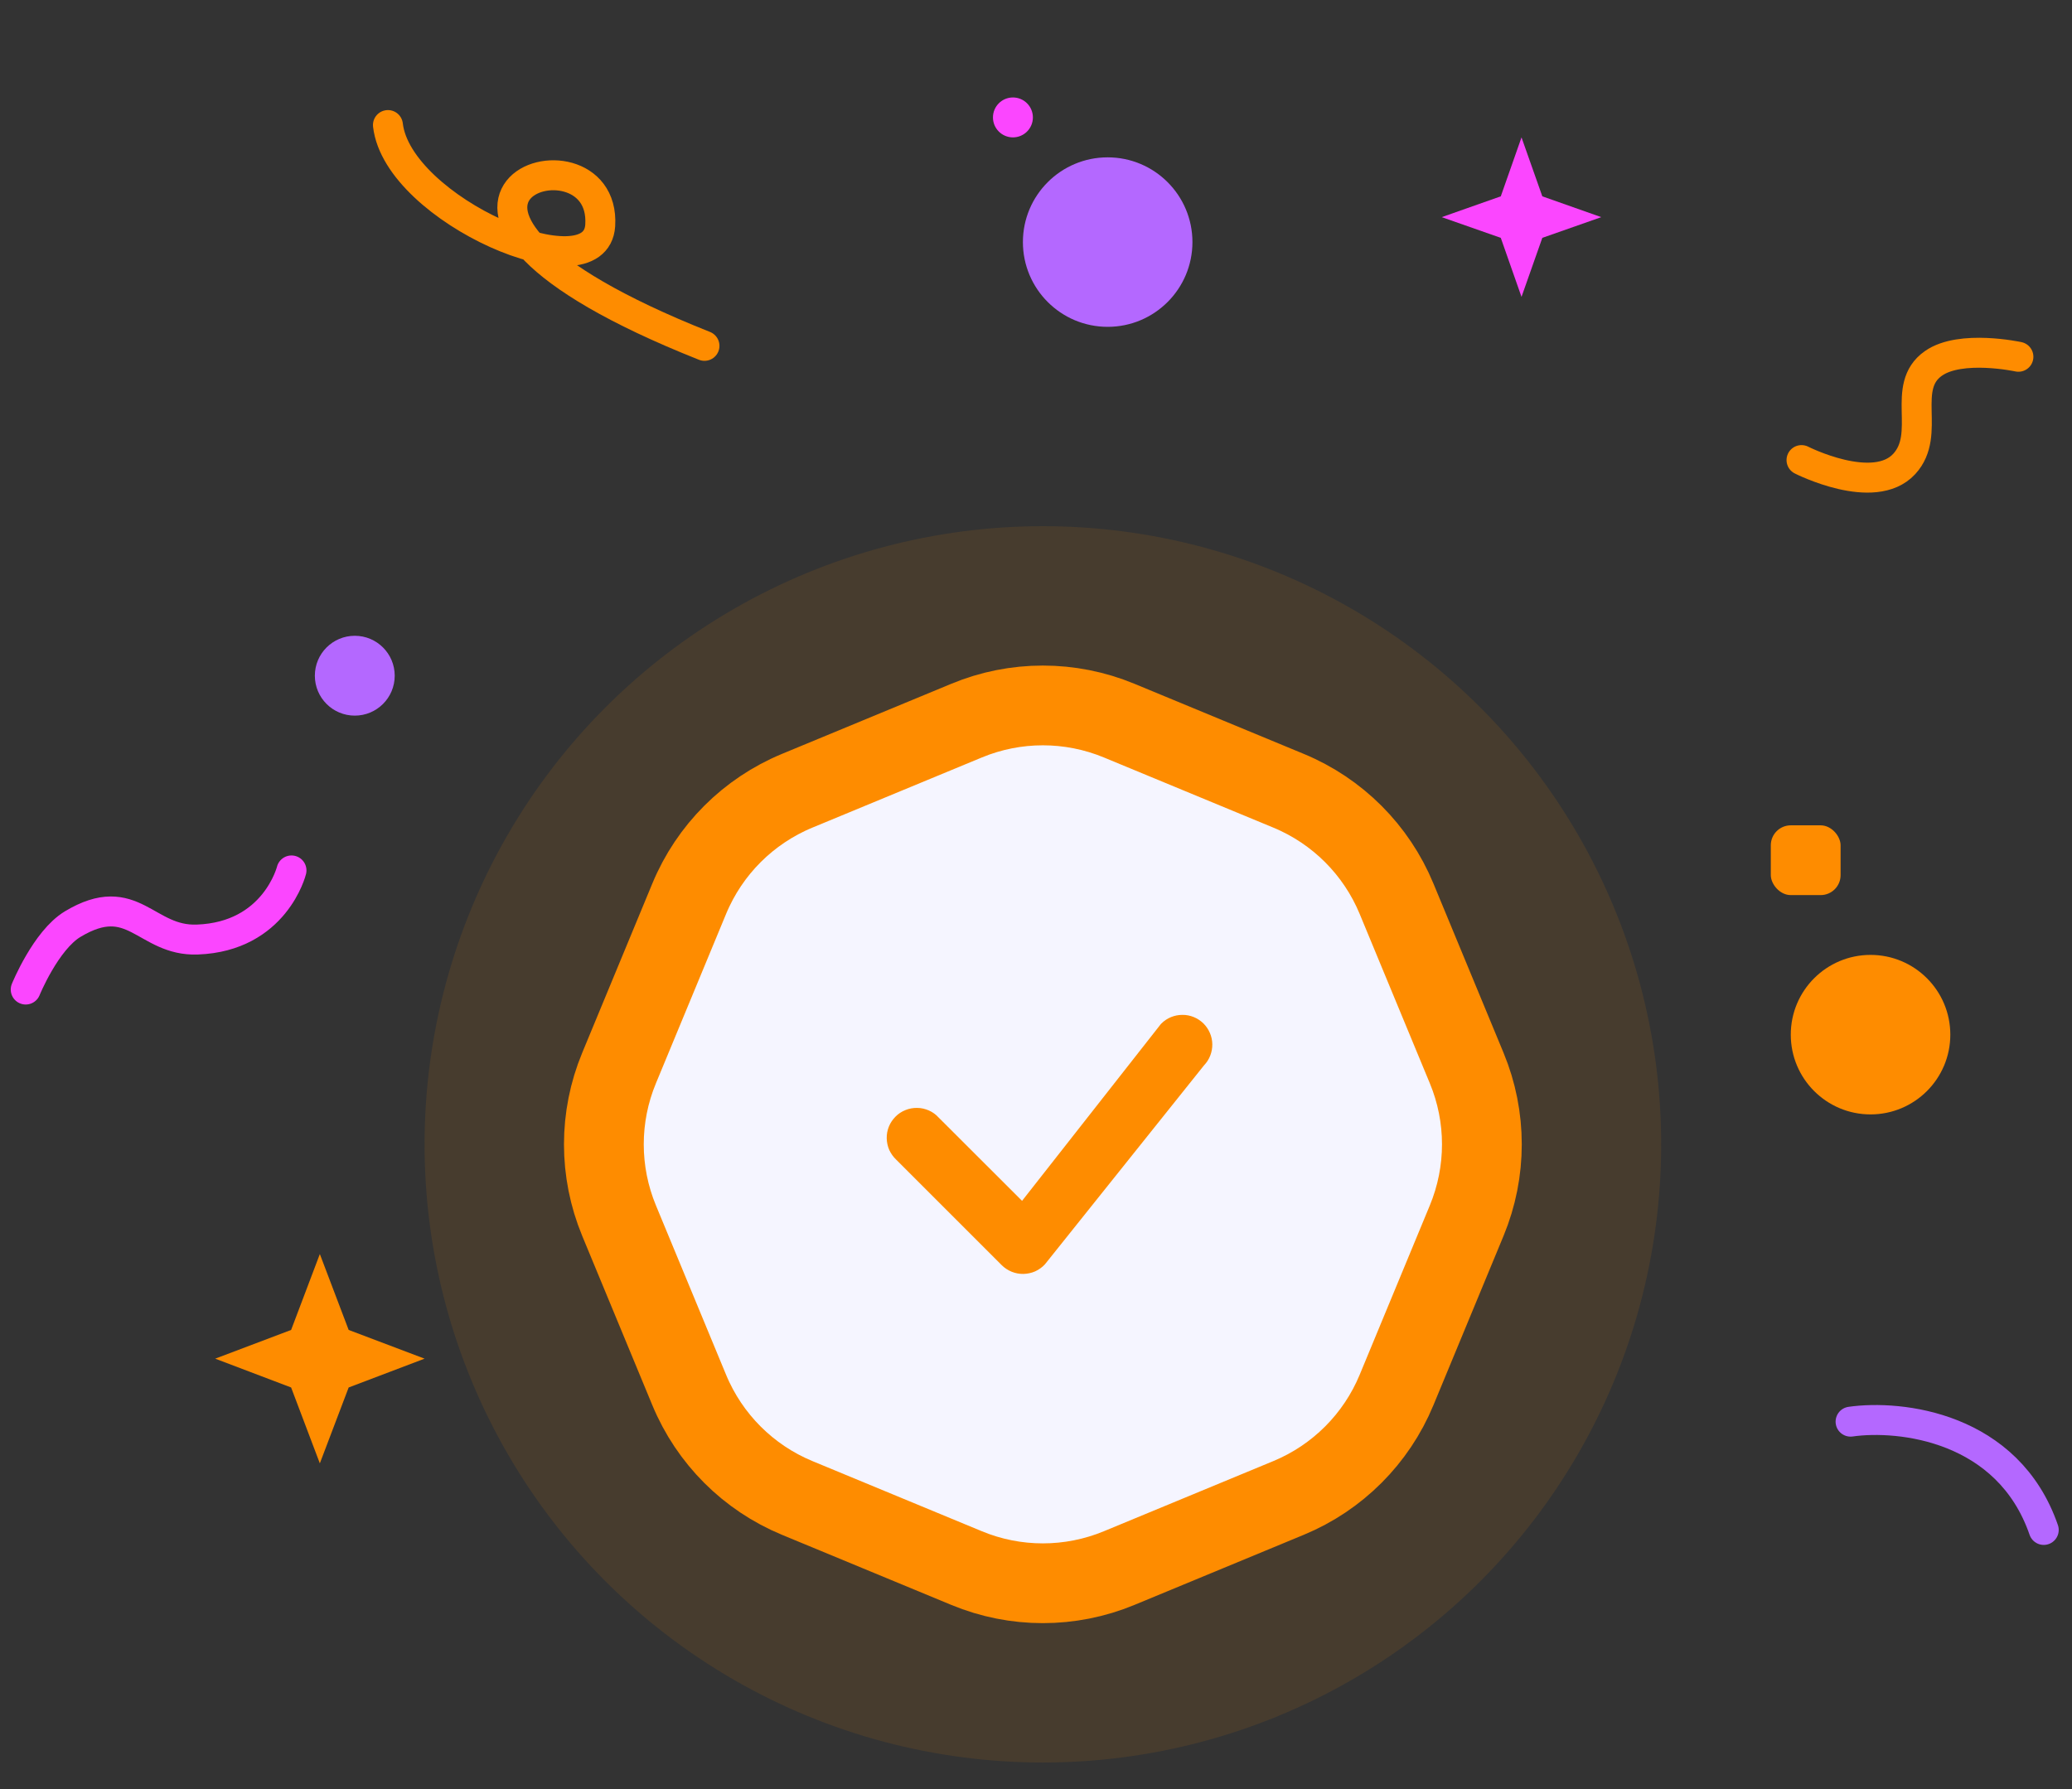 <svg width="22" height="19" viewBox="0 0 22 19" fill="none" xmlns="http://www.w3.org/2000/svg">
<rect x="0" y="0" width="22" height="19" fill="#333333" stroke="none"/>
<circle opacity="0.1" cx="11.073" cy="12.153" r="6.565" fill="#FE8C00"/>
<circle cx="3.767" cy="7.176" r="0.424" fill="#B468FF"/>
<circle cx="11.761" cy="2.571" r="0.9" fill="#B468FF"/>
<circle cx="19.861" cy="10.988" r="0.847" fill="#FE8C00"/>
<path d="M16.155 1.459L16.376 2.085L17.002 2.306L16.376 2.526L16.155 3.153L15.935 2.526L15.308 2.306L15.935 2.085L16.155 1.459Z" fill="#FB46FF"/>
<path d="M3.095 9.244C3.095 9.244 2.921 9.948 2.095 9.978C1.545 9.999 1.415 9.428 0.772 9.814C0.486 9.986 0.273 10.509 0.273 10.509" stroke="#FB46FF" stroke-width="0.318" stroke-linecap="round"/>
<path d="M3.396 13.318L3.702 14.124L4.508 14.429L3.702 14.735L3.396 15.541L3.091 14.735L2.285 14.429L3.091 14.124L3.396 13.318Z" fill="#FE8C00"/>
<circle cx="10.755" cy="1.247" r="0.212" fill="#FB46FF"/>
<path d="M4.119 1.328C4.223 2.233 6.326 3.135 6.373 2.394C6.447 1.221 3.611 2.136 7.48 3.673" stroke="#FE8C00" stroke-width="0.318" stroke-linecap="round"/>
<path d="M19.649 15.098C20.175 15.023 21.321 15.149 21.7 16.248" stroke="#B468FF" stroke-width="0.318" stroke-linecap="round"/>
<path d="M19.128 4.886C19.128 4.886 19.897 5.277 20.219 4.927C20.513 4.607 20.173 4.108 20.529 3.859C20.818 3.656 21.431 3.789 21.431 3.789" stroke="#FE8C00" stroke-width="0.318" stroke-linecap="round"/>
<rect x="18.802" y="8.765" width="0.741" height="0.741" rx="0.212" fill="#FE8C00"/>
<path d="M10.263 7.653C10.781 7.438 11.364 7.438 11.883 7.653L13.682 8.398C14.201 8.613 14.613 9.025 14.828 9.544L15.573 11.343C15.788 11.861 15.788 12.444 15.573 12.963L14.828 14.762C14.613 15.281 14.201 15.693 13.682 15.908L11.883 16.653C11.364 16.868 10.781 16.868 10.263 16.653L8.464 15.908C7.945 15.693 7.533 15.281 7.318 14.762L6.573 12.963C6.358 12.444 6.358 11.861 6.573 11.343L7.318 9.544C7.533 9.025 7.945 8.613 8.464 8.398L10.263 7.653Z" fill="#F5F5FF" stroke="#FE8C00" stroke-width="0.847"/>
<path fill-rule="evenodd" clip-rule="evenodd" d="M12.331 10.87C12.39 10.811 12.47 10.778 12.554 10.778C12.637 10.777 12.717 10.81 12.777 10.868C12.836 10.927 12.871 11.006 12.872 11.09C12.873 11.173 12.842 11.254 12.784 11.314L11.094 13.428C11.065 13.459 11.03 13.484 10.991 13.502C10.952 13.519 10.909 13.528 10.867 13.529C10.824 13.53 10.782 13.522 10.742 13.506C10.703 13.49 10.666 13.466 10.636 13.436L9.516 12.316C9.485 12.287 9.46 12.251 9.442 12.213C9.425 12.174 9.416 12.131 9.415 12.089C9.414 12.046 9.422 12.004 9.438 11.964C9.454 11.925 9.478 11.889 9.508 11.859C9.538 11.828 9.574 11.805 9.614 11.789C9.653 11.773 9.696 11.765 9.738 11.766C9.781 11.766 9.823 11.776 9.862 11.793C9.901 11.81 9.936 11.835 9.965 11.867L10.852 12.753L12.323 10.879C12.325 10.876 12.328 10.873 12.331 10.87H12.331Z" fill="#FE8C00"/>
</svg>
